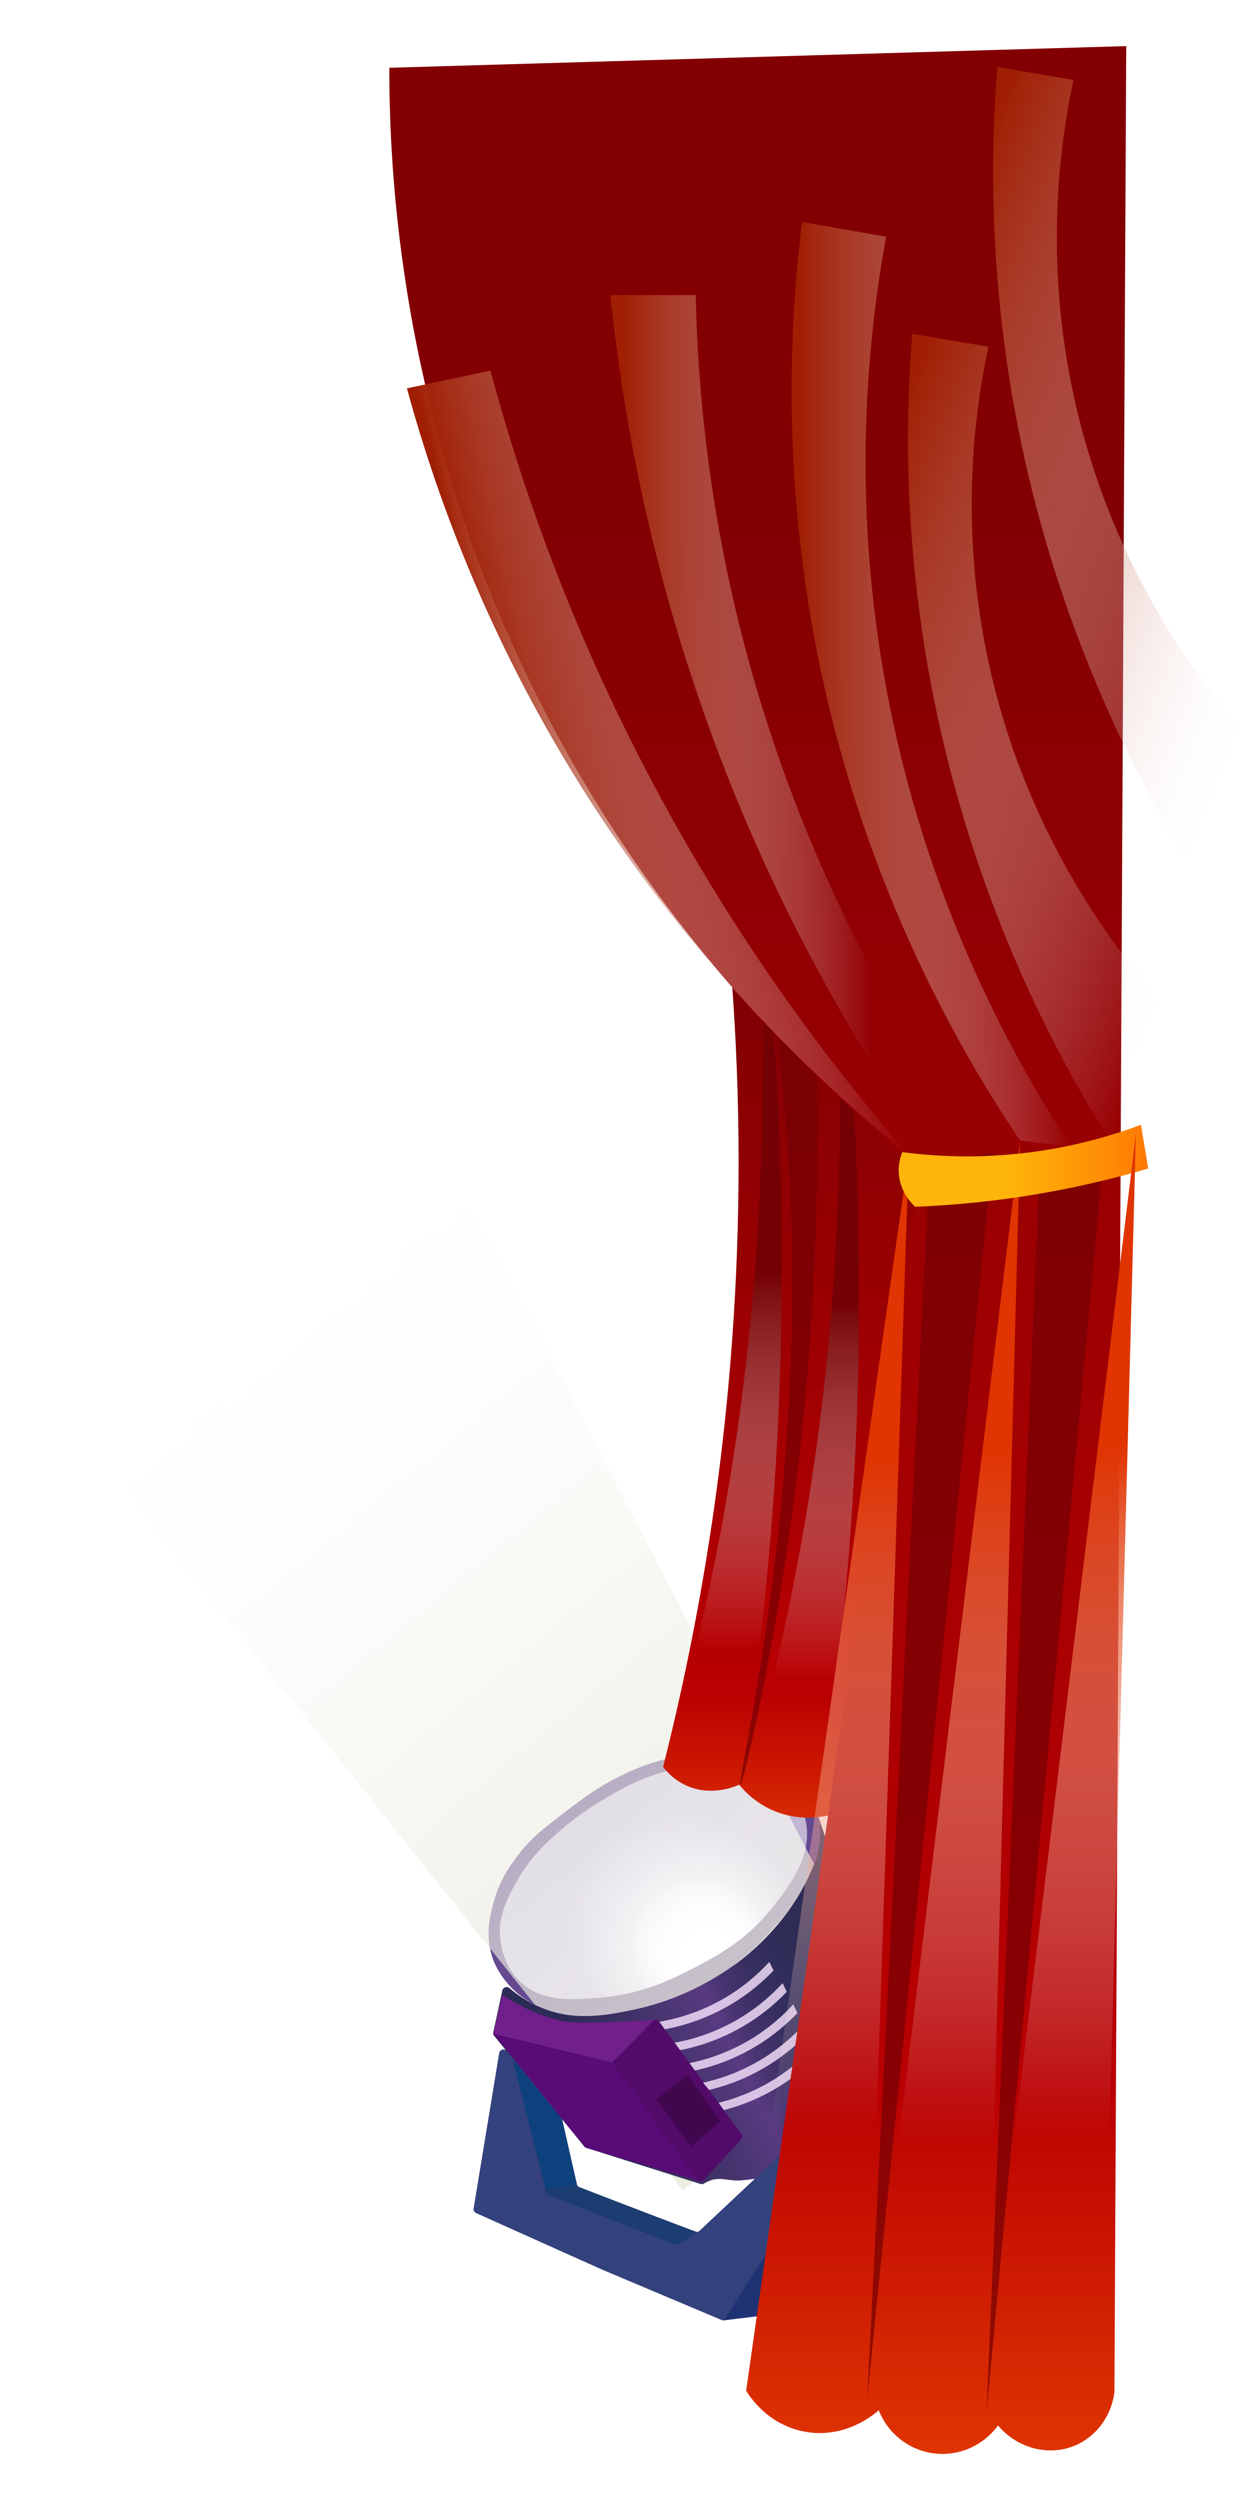 <?xml version="1.0" encoding="UTF-8"?>
<svg id="Layer_2" data-name="Layer 2" xmlns="http://www.w3.org/2000/svg" xmlns:xlink="http://www.w3.org/1999/xlink" viewBox="0 0 761.3 1518">
  <defs>
    <style>
      .cls-1 {
        fill: #740103;
        opacity: .7;
      }

      .cls-2 {
        fill: url(#linear-gradient-2);
      }

      .cls-3 {
        fill: url(#linear-gradient-9);
        filter: url(#drop-shadow-2);
      }

      .cls-4 {
        fill: url(#linear-gradient);
      }

      .cls-4, .cls-5 {
        opacity: .8;
      }

      .cls-6 {
        fill: url(#linear-gradient-15);
      }

      .cls-7 {
        fill: url(#linear-gradient-14);
      }

      .cls-8 {
        fill: #654991;
      }

      .cls-9 {
        fill: url(#linear-gradient-11);
      }

      .cls-10 {
        fill: #711f8b;
      }

      .cls-11 {
        fill: #0d417d;
      }

      .cls-12 {
        fill: url(#linear-gradient-10);
      }

      .cls-13 {
        fill: #530b69;
      }

      .cls-14 {
        fill: url(#radial-gradient);
      }

      .cls-15 {
        fill: url(#linear-gradient-6);
        filter: url(#drop-shadow-1);
      }

      .cls-16 {
        fill: #1b3d71;
      }

      .cls-17 {
        fill: url(#linear-gradient-5);
      }

      .cls-5 {
        fill: #fae5ff;
      }

      .cls-18 {
        fill: #33417d;
      }

      .cls-19 {
        fill: #25002a;
        opacity: .4;
      }

      .cls-20 {
        fill: url(#linear-gradient-7);
      }

      .cls-21 {
        fill: #590b77;
      }

      .cls-22 {
        fill: #1e3274;
      }

      .cls-23 {
        fill: url(#linear-gradient-3);
      }

      .cls-24 {
        fill: #2e327a;
      }

      .cls-25 {
        fill: url(#linear-gradient-4);
      }

      .cls-26 {
        fill: url(#linear-gradient-8);
      }

      .cls-27 {
        fill: url(#linear-gradient-12);
      }

      .cls-28 {
        fill: url(#linear-gradient-13);
      }
    </style>
    <linearGradient id="linear-gradient" x1="-1352.75" y1="2415.56" x2="-1352.75" y2="3246.06" gradientTransform="translate(2779.77 2020.62) rotate(-39.65) scale(1.22 -.84) skewX(6.24)" gradientUnits="userSpaceOnUse">
      <stop offset="0" stop-color="#e7e8db"/>
      <stop offset=".08" stop-color="#e7e8db" stop-opacity=".97"/>
      <stop offset=".2" stop-color="#e9eade" stop-opacity=".9"/>
      <stop offset=".33" stop-color="#ecede3" stop-opacity=".77"/>
      <stop offset=".47" stop-color="#f0f1e9" stop-opacity=".6"/>
      <stop offset=".63" stop-color="#f5f6f1" stop-opacity=".38"/>
      <stop offset=".79" stop-color="#fcfcfa" stop-opacity=".11"/>
      <stop offset=".85" stop-color="#fff" stop-opacity="0"/>
    </linearGradient>
    <linearGradient id="linear-gradient-2" x1="-1588.37" y1="1105.73" x2="-1395.61" y2="1289.82" gradientTransform="translate(-544.36 -197.77) rotate(-168.24) scale(.84 -1)" gradientUnits="userSpaceOnUse">
      <stop offset=".15" stop-color="#2d2c56"/>
      <stop offset=".28" stop-color="#2f2c58"/>
      <stop offset=".37" stop-color="#382f61"/>
      <stop offset=".45" stop-color="#473470"/>
      <stop offset=".5" stop-color="#583a80"/>
      <stop offset=".84" stop-color="#2d2c56"/>
    </linearGradient>
    <radialGradient id="radial-gradient" cx="-1325.99" cy="1140.45" fx="-1357.35" fy="1162.53" r="82.73" gradientTransform="translate(-681.12 -226.23) rotate(-168.24) scale(1.02 -1)" gradientUnits="userSpaceOnUse">
      <stop offset=".15" stop-color="#fff"/>
      <stop offset=".27" stop-color="#fff" stop-opacity=".99"/>
      <stop offset=".36" stop-color="#fff" stop-opacity=".95"/>
      <stop offset=".43" stop-color="#fff" stop-opacity=".89"/>
      <stop offset=".49" stop-color="#fff" stop-opacity=".81"/>
      <stop offset=".5" stop-color="#fff" stop-opacity=".8"/>
      <stop offset=".84" stop-color="#fff" stop-opacity=".6"/>
    </radialGradient>
    <linearGradient id="linear-gradient-3" x1="-795.52" y1="485.54" x2="-795.52" y2="1124.77" gradientTransform="translate(-272.22) rotate(-180) scale(1 -1)" gradientUnits="userSpaceOnUse">
      <stop offset=".2" stop-color="#830002"/>
      <stop offset=".85" stop-color="#ba0002"/>
      <stop offset="1" stop-color="#e03402"/>
    </linearGradient>
    <linearGradient id="linear-gradient-4" x1="-755.67" y1="859.67" x2="-780.71" y2="1358.87" gradientTransform="translate(1150.95 1983.94) rotate(2.87) scale(1 -1)" gradientUnits="userSpaceOnUse">
      <stop offset=".17" stop-color="#fff" stop-opacity="0"/>
      <stop offset=".63" stop-color="#740103"/>
    </linearGradient>
    <linearGradient id="linear-gradient-5" x1="-707.9" y1="844" x2="-732.94" y2="1343.21" xlink:href="#linear-gradient-4"/>
    <linearGradient id="linear-gradient-6" x1="-725.63" y1="20.98" x2="-725.63" y2="1483.05" xlink:href="#linear-gradient-3"/>
    <filter id="drop-shadow-1" filterUnits="userSpaceOnUse">
      <feOffset dx="7" dy="7"/>
      <feGaussianBlur result="blur" stdDeviation="9"/>
      <feFlood flood-color="#000" flood-opacity=".75"/>
      <feComposite in2="blur" operator="in"/>
      <feComposite in="SourceGraphic"/>
    </filter>
    <linearGradient id="linear-gradient-7" x1="-2131.68" y1="38.93" x2="-2131.68" y2="807.98" gradientTransform="translate(2630.94 1509.31) scale(1 -1)" gradientUnits="userSpaceOnUse">
      <stop offset=".23" stop-color="#fff" stop-opacity="0"/>
      <stop offset=".76" stop-color="#e03402"/>
    </linearGradient>
    <linearGradient id="linear-gradient-8" x1="-2057.59" y1="26.25" x2="-2057.59" y2="816.72" xlink:href="#linear-gradient-7"/>
    <linearGradient id="linear-gradient-9" x1="-962.85" y1="700.89" x2="-811.23" y2="700.89" gradientTransform="translate(-272.22) rotate(-180) scale(1 -1)" gradientUnits="userSpaceOnUse">
      <stop offset="0" stop-color="#ff7903"/>
      <stop offset=".55" stop-color="#ffb40a"/>
    </linearGradient>
    <filter id="drop-shadow-2" filterUnits="userSpaceOnUse">
      <feOffset dx="7" dy="7"/>
      <feGaussianBlur result="blur-2" stdDeviation="9"/>
      <feFlood flood-color="#000" flood-opacity=".75"/>
      <feComposite in2="blur-2" operator="in"/>
      <feComposite in="SourceGraphic"/>
    </filter>
    <linearGradient id="linear-gradient-10" x1="-873.79" y1="443.19" x2="-643.08" y2="443.19" gradientTransform="translate(-272.22) rotate(-180) scale(1 -1)" gradientUnits="userSpaceOnUse">
      <stop offset=".31" stop-color="#fff" stop-opacity="0"/>
      <stop offset=".97" stop-color="#a01e02"/>
    </linearGradient>
    <linearGradient id="linear-gradient-11" x1="-923.08" y1="415.57" x2="-753.2" y2="415.57" gradientTransform="translate(-272.22) rotate(-180) scale(1 -1)" gradientUnits="userSpaceOnUse">
      <stop offset="0" stop-color="#fff" stop-opacity="0"/>
      <stop offset=".97" stop-color="#a01e02"/>
    </linearGradient>
    <linearGradient id="linear-gradient-12" x1="-778.78" y1="398.79" x2="-577.04" y2="398.79" gradientTransform="translate(-346.18 219.06) rotate(168.03) scale(1 -1)" xlink:href="#linear-gradient-11"/>
    <linearGradient id="linear-gradient-13" x1="-1062.13" y1="578.55" x2="-765.38" y2="578.55" gradientTransform="translate(-17.74 -430.16) rotate(-158.31) scale(1 -1)" xlink:href="#linear-gradient-11"/>
    <linearGradient id="linear-gradient-14" x1="-1050.28" y1="408.89" x2="-753.53" y2="408.89" gradientTransform="translate(-17.74 -430.16) rotate(-158.31) scale(1 -1)" xlink:href="#linear-gradient-11"/>
    <linearGradient id="linear-gradient-15" x1="-1987.24" y1="30.4" x2="-1987.24" y2="820.86" xlink:href="#linear-gradient-7"/>
  </defs>
  <g id="STAGE_LIGHTS" data-name="STAGE LIGHTS">
    <g>
      <path class="cls-8" d="M483.16,1078.99c1.9,1.69,9.54,8.78,13.34,20.82,.31,.97,1.61,5.42,1.97,11.44,0,0,0,0,0,0-.27,1.31,.02,2.38,.07,2.6,.71,3.03-.38,7.09-.38,7.09-4.24,15.07-9.13,24.02-9.13,24.02s-7.26,13.31-17.53,23.95c0,0,0,0,0,0,0,0,0,0,0,0-4.29,5.13-10.29,11.63-18.21,18.37-21.16,18.02-41.66,25.58-47.81,27.7-11.1,3.83-20.13,5.39-26.54,6.48-13.42,2.27-20.99,3.55-31.08,2.31-6.77-.83-22.87-3.04-36.06-15.76-7.78-7.51-11.04-15.29-11.67-16.84-6.03-14.87-2.34-28.33-.09-36.54,4.04-14.73,11.65-24.36,16.62-30.54,7.32-9.09,14.14-14.28,27.79-24.65,10.13-7.7,18.05-13.71,30.3-19.93,6.14-3.12,16.54-8.31,31.24-11.76,2.81-.66,11.02-2.48,21.9-3.21,6.4-.42,12.55-.83,20.75,.26,4.9,.65,12.93,1.79,22.2,6.3,3.46,1.68,7.74,3.8,12.33,7.88Z"/>
      <path class="cls-4" d="M542.66,1224.07c-42.56,35.29-85.13,70.58-127.69,105.86C276.65,1156.75,138.32,983.57,0,810.38c43.75-21.23,87.49-42.45,131.24-63.68l.73-.51c39.15-28.37,78.31-56.73,117.46-85.1,97.74,187.66,195.48,375.32,293.23,562.98Z"/>
      <path class="cls-2" d="M503.28,1120.38c17.2,45.84,33.24,88.37,44.27,117.71,.17,.46,.21,.94,.12,1.42-2.35,11.56-7.24,26.13-17.53,40.37,0,0-26.16,36.16-71.38,43.07-8.02,1.22-11.2,1.11-11.2,1.11-6.27-.23-9.73-1.82-14.89-.38-2.04,.57-3.68,1.42-4.89,2.19-.65,.42-1.47,.5-2.21,.27-23.09-7.3-46.18-14.61-69.27-21.91-.5-.16-.94-.46-1.27-.86-18.27-22.39-36.53-44.78-54.8-67.17-.5-.61-.7-1.42-.53-2.18,1.84-8.47,3.68-16.94,5.52-25.41,.42-1.94,2.79-2.7,4.32-1.4,4.68,3.99,11.2,8.56,19.64,11.98,19.93,8.08,38.02,4.7,54.47,1.4,25.86-5.19,46.36-16.14,61.1-26.48h0s34.91-22.43,50.2-63.11c1.24-3.3,2.14-6.46,2.71-9.92,1.15-6.98,.59-12.92-.09-16.91,2.42,7.32,4.52,13.03,5.71,16.2Z"/>
      <path class="cls-18" d="M551.96,1179.55c-3.51-1.59-7.03-3.18-10.54-4.77-.22-.1-.45-.17-.68-.2-7.69-1.25-15.37-2.49-23.06-3.74-1.4-.23-2.73,.67-3.01,2.03l-7.14,34.31-18.51,86.63c-.11,.51-.37,.98-.76,1.34-21.05,19.77-42.1,39.55-63.14,59.32-.74,.69-1.82,.9-2.78,.54-23.39-8.93-46.78-17.86-70.18-26.8-.83-.32-1.45-1.02-1.64-1.88-2.99-13.11-5.98-26.22-8.97-39.33-.09-.39-.27-.76-.52-1.07-11.02-13.5-22.04-27.01-33.05-40.51-1.44-1.77-4.31-1.04-4.68,1.19-5.18,31.47-10.36,62.93-15.54,94.4-.19,1.16,.44,2.31,1.53,2.8,25.31,11.36,50.62,22.71,75.94,34.07,24.4,10.29,48.8,20.58,73.2,30.87,.43,.18,.9,.25,1.37,.19,8.35-.99,16.69-1.98,25.04-2.97,.77-.09,1.46-.51,1.89-1.15,15.6-23.4,30.99-49.86,45.02-79.52,3.78-7.98,7.3-15.87,10.58-23.63,.05-.12,.09-.24,.12-.36,10.33-39.57,20.66-79.15,31-118.72,.32-1.22-.3-2.5-1.47-3.03Z"/>
      <path class="cls-16" d="M419.26,1358.33c-4.04,3.19-5.79,3.4-7.25,4.26-.71,.41-1.57,.48-2.34,.18-25.53-10-51.06-20-76.59-30-2.69-1.05-2-4.96,.89-5.03,5.26-.11,10.53-.23,15.79-.34,.35,0,.7,.05,1.02,.18,12.16,4.66,42.83,16.88,68.05,26.08,.8,.29,2.31,.84,4.23,1.51-1.5,1.3-2.81,2.37-3.81,3.16Z"/>
      <path class="cls-11" d="M331.57,1329.4c-6.72-26.44-13.44-52.87-20.16-79.31,10.05,12.3,20.09,24.61,30.14,36.91,2.99,13.21,5.99,26.42,8.98,39.63-6.32,.92-12.64,1.85-18.96,2.77Z"/>
      <path class="cls-13" d="M450.32,1299.19c-7.6,8.17-15.2,16.34-22.79,24.51-1.13,1.22-3.12,1.09-4.11-.26-16.84-23.03-33.67-46.06-50.51-69.1-.75-1.03-.65-2.43,.24-3.33,7.8-7.89,15.59-15.78,23.39-23.68,1.15-1.16,3.09-1.01,4.06,.31,16.64,22.75,33.28,45.51,49.92,68.26,.73,1,.66,2.37-.19,3.28Z"/>
      <path class="cls-21" d="M299.66,1234.83c7.63,9.44,54.85,67.91,55.37,68.54,.05,.07,.15,.18,.28,.3,0,0,.41,.37,.98,.56,.59,.2,29.01,8.53,67.81,19.87-17.39-23.9-34.77-47.81-52.16-71.71-24.1-5.85-48.19-11.71-72.29-17.56Z"/>
      <path class="cls-14" d="M470.79,1078.93c.85,.55,14.44,9.48,18.43,25.45,5.56,22.22-10.65,42.44-20.62,54.78-15.62,19.35-33.41,28.77-47.69,36.14-12.15,6.28-30.89,15.73-56.92,17.75-16.54,1.28-34.41,2.67-47.46-9.25-10.6-9.68-12.22-23.08-12.57-25.91-1.7-13.9,3.95-24.33,9.58-34.73,8.69-16.05,19.96-25.71,28.97-33.42,2.11-1.81,10.87-9.2,24.07-17.03,10.14-6.01,22.88-13.57,41.1-17.92,8.67-2.07,21.93-4.21,38.51-2.9,4.26-.03,14.45,.49,24.59,7.03Z"/>
      <path class="cls-10" d="M340.01,1226.85c-15.79-3.61-28.56-11.5-32.28-13.9-1.07-.69-1.95-1.28-2.53-1.68-1.85,7.85-3.7,15.71-5.54,23.56,24.1,5.85,48.19,11.71,72.29,17.56,8.43-8.62,16.87-17.23,25.3-25.85-1.63,.1-4.08,.24-7.04,.39-27.21,1.38-40.81,2.07-50.2-.08Z"/>
      <path class="cls-22" d="M439.79,1408.94c23.23-36.49,46.47-72.97,69.7-109.46,4.27,.73,8.55,1.46,12.82,2.19-18.53,34.38-37.07,68.77-55.6,103.15-8.97,1.37-17.95,2.75-26.92,4.12Z"/>
      <path class="cls-24" d="M540.73,1174.58c3.38,1.49,6.75,2.99,10.13,4.48,.19,.03,1.39,.22,2.12,1.32,.66,.98,.49,1.99,.45,2.2-10.37,39.69-20.75,79.39-31.12,119.08-4.27-.73-8.55-1.46-12.82-2.19,10.41-41.63,20.83-83.27,31.24-124.9Z"/>
      <path class="cls-19" d="M398.76,1274.34c6.99,9.71,13.98,19.41,20.97,29.12,6-5.09,12-10.19,18-15.28-6.6-9.39-13.19-18.79-19.79-28.18-6.4,4.78-12.79,9.56-19.19,14.34Z"/>
      <path class="cls-5" d="M436.57,1276.85c8.09-2,19.16-5.64,31.04-12.57,12.61-7.36,21.51-15.73,27.25-22.03,.85,1.76,1.69,3.52,2.54,5.27-5.84,6.12-14.57,13.97-26.6,20.99-11.8,6.89-22.79,10.65-30.96,12.79-1.08-1.48-2.17-2.97-3.25-4.45Z"/>
      <path class="cls-5" d="M400.59,1227.65c9.57-1.64,24.12-5.32,39.61-14.36,12.52-7.3,21.42-15.64,27.25-22.03,.85,1.76,1.69,3.52,2.54,5.27-5.97,6.24-14.7,14.04-26.6,20.99-15.3,8.93-29.66,12.85-39.46,14.7-1.11-1.52-2.23-3.05-3.34-4.57Z"/>
      <path class="cls-5" d="M409.89,1240.36c9.36-1.7,23.38-5.41,38.34-14.14,12.54-7.32,21.44-15.66,27.25-22.03,.85,1.76,1.69,3.52,2.54,5.27-5.95,6.22-14.68,14.03-26.6,20.99-14.76,8.62-28.6,12.54-38.16,14.45-1.12-1.51-2.24-3.03-3.36-4.54Z"/>
      <path class="cls-5" d="M418.95,1252.75c8.9-1.82,21.87-5.53,35.76-13.64,12.59-7.35,21.49-15.71,27.25-22.03,.85,1.76,1.69,3.52,2.54,5.27-5.91,6.18-14.64,14-26.6,20.99-13.73,8.01-26.56,11.91-35.64,13.92-1.1-1.5-2.2-3.01-3.3-4.51Z"/>
      <path class="cls-5" d="M427.14,1264.66c8.56-1.89,20.81-5.59,33.94-13.25,12.62-7.37,21.52-15.74,27.25-22.03,.85,1.76,1.69,3.52,2.54,5.27-5.87,6.14-14.6,13.98-26.6,20.99-12.82,7.48-24.76,11.33-33.41,13.4-1.24-1.46-2.48-2.92-3.72-4.38Z"/>
    </g>
  </g>
  <g id="cur_right_2_FIX" data-name="cur right 2 FIX">
    <path class="cls-23" d="M432.3,485.54c9.22,61.5,15.68,130.73,16.39,206.48,1.41,150.46-20.27,279.85-45.8,380.88,2.37,3.09,6.92,8.09,14.22,11.36,15.03,6.73,29.39,.59,31.99-.57,3.46,4.22,10.85,12.01,22.85,16.56,19.81,7.52,37.46,.64,41.69-1.14,6.1,5.97,15.88,13.92,29.7,19.42,29.2,11.61,55.83,4.04,64.54,1.14,11.94-170.95,23.88-341.91,35.83-512.86-70.47-40.42-140.93-80.85-211.4-121.27Z"/>
    <path class="cls-25" d="M403.55,1072.89c1.93,2.5,8.56,10.44,20.45,13.47,12.79,3.25,23.05-1.36,25.75-2.68,9.5-58.47,20.91-145.54,24.27-251.93,4.26-135.17-6.3-244.16-9.66-244.08-3.37,.08,5.38,109.89-12.97,255.85-12.32,97.98-32.42,177.04-47.83,229.38Z"/>
    <path class="cls-17" d="M450.48,1090.94c1.93,2.5,8.56,10.44,20.45,13.47,12.79,3.25,23.05-1.36,25.75-2.68,9.5-58.47,20.91-145.54,24.27-251.93,4.26-135.17-6.3-244.16-9.66-244.08-3.37,.08,5.38,109.89-12.97,255.85-12.32,97.98-32.42,177.04-47.83,229.38Z"/>
    <path class="cls-1" d="M488.17,514.61h0c-11.34,1.66-22.68,3.31-34.03,4.97,12.66,59.76,27.06,148.8,27.22,257.19,.24,167.9-33.82,306.52-31.6,306.91,1.53,.27,17.23-65.89,29.03-146.62,15.02-102.75,26.24-246.29,9.39-422.45Z"/>
    <path class="cls-15" d="M229.55,34.15c-.08,77.06,10.13,227.49,94.37,390.65,73.1,141.58,169.68,230.28,228.25,276.53-35.27,247.77-70.55,495.55-105.82,743.32,1.61,2.7,12.84,20.88,35.97,24.96,24.87,4.39,42.55-11.23,44.59-13.09,5.64,14.42,18.79,24.56,34.1,26.28,14.86,1.67,29.55-4.87,38.36-17.05,11.69,13.95,30.66,18.83,46.49,12.34,13.12-5.38,22.34-17.87,24.24-32.47,2.39-474.88,4.79-949.76,7.18-1424.64-149.24,4.39-298.48,8.78-447.72,13.17Z"/>
    <path class="cls-1" d="M603.4,699.51c-12.88,2.92-25.77,5.85-38.65,8.77-12.62,249.41-25.24,498.82-37.85,748.23,25.5-252.33,51-504.67,76.5-757Z"/>
    <path class="cls-1" d="M670.09,706.59c-12.88,2.9-25.77,5.79-38.65,8.69-10.7,250.16-21.39,500.32-32.09,750.47,23.58-253.05,47.16-506.11,70.74-759.16Z"/>
    <path class="cls-20" d="M446.35,1444.65c1.61,2.7,12.84,20.88,35.97,24.96,24.87,4.39,42.55-11.23,44.59-13.09,8.42-251.73,16.85-503.46,25.27-755.19-35.27,247.77-70.55,495.55-105.82,743.32Z"/>
    <path class="cls-26" d="M526.9,1456.52c5.64,14.42,18.79,24.56,34.1,26.28,14.86,1.67,29.55-4.87,38.36-17.05,6.82-257.72,13.64-515.44,20.45-773.16-30.97,254.64-61.94,509.28-92.91,763.92Z"/>
    <path class="cls-3" d="M686.2,675.99c-17.2,6.45-39.63,13.07-66.39,16.6-31.4,4.14-58.43,2.65-78.56,0-1.11,2.69-2.41,6.94-2.21,12.17,.45,11.62,7.98,19.16,9.96,21.02,24.01-.95,51.21-3.51,80.78-8.85,22.25-4.02,42.59-9.02,60.86-14.39-1.48-8.85-2.95-17.7-4.43-26.56Z"/>
    <path class="cls-12" d="M422.72,179.18c1.32,64.34,9.88,151,39.9,248.69,38.08,123.93,95.48,216.03,138.95,274.73-10.26,1.54-20.52,3.08-30.77,4.62-37.65-52.45-79.02-119.79-114.83-202.21-54.92-126.42-76.44-241.54-85.11-325.82,17.29,0,34.58,0,51.86,0Z"/>
    <path class="cls-9" d="M538.41,143.72c-10.93,59.57-19.8,147.66-3.71,251.84,21.72,140.6,78.57,243.63,116.15,300.82-10.35-1.26-20.7-2.53-31.05-3.79-34.55-51.38-76.28-125.89-104.99-222.21-41.9-140.6-36.59-262.34-27.49-335.63,17.03,2.99,34.06,5.98,51.08,8.97Z"/>
    <path class="cls-27" d="M297.98,225.05c17.88,66.53,45.82,147.61,90.61,235,52.98,103.37,113,183.35,163.57,241.27-50.23-40.36-114.18-100.55-173.44-185.07-75.12-107.16-112.28-210.06-131.49-280.44,16.91-3.59,33.82-7.17,50.74-10.76Z"/>
    <path class="cls-28" d="M600.52,210.55c-8.49,39.85-17.18,106.27-1.19,185.35,22.44,111.01,80.89,184.59,110.27,217.03-10.86,27.95-21.71,55.91-32.57,83.86-33.63-52.88-77.86-136.05-103.85-245.99-23.89-101.05-23.72-188.16-18.95-248.13,15.43,2.63,30.86,5.25,46.29,7.88Z"/>
    <path class="cls-7" d="M652.22,48.53c-8.49,39.85-17.18,106.27-1.19,185.35,22.44,111.01,80.89,184.59,110.27,217.03-10.86,27.95-21.71,55.91-32.57,83.86-33.63-52.88-77.86-136.05-103.85-245.99-23.89-101.05-23.72-188.16-18.95-248.13,15.43,2.63,30.86,5.25,46.29,7.88Z"/>
    <path class="cls-6" d="M597.25,1452.37c5.64,14.42,18.79,24.56,34.1,26.28,14.86,1.67,29.55-4.87,38.36-17.05,6.82-257.72,13.64-515.44,20.45-773.16-30.97,254.64-61.94,509.28-92.91,763.92Z"/>
  </g>
</svg>
